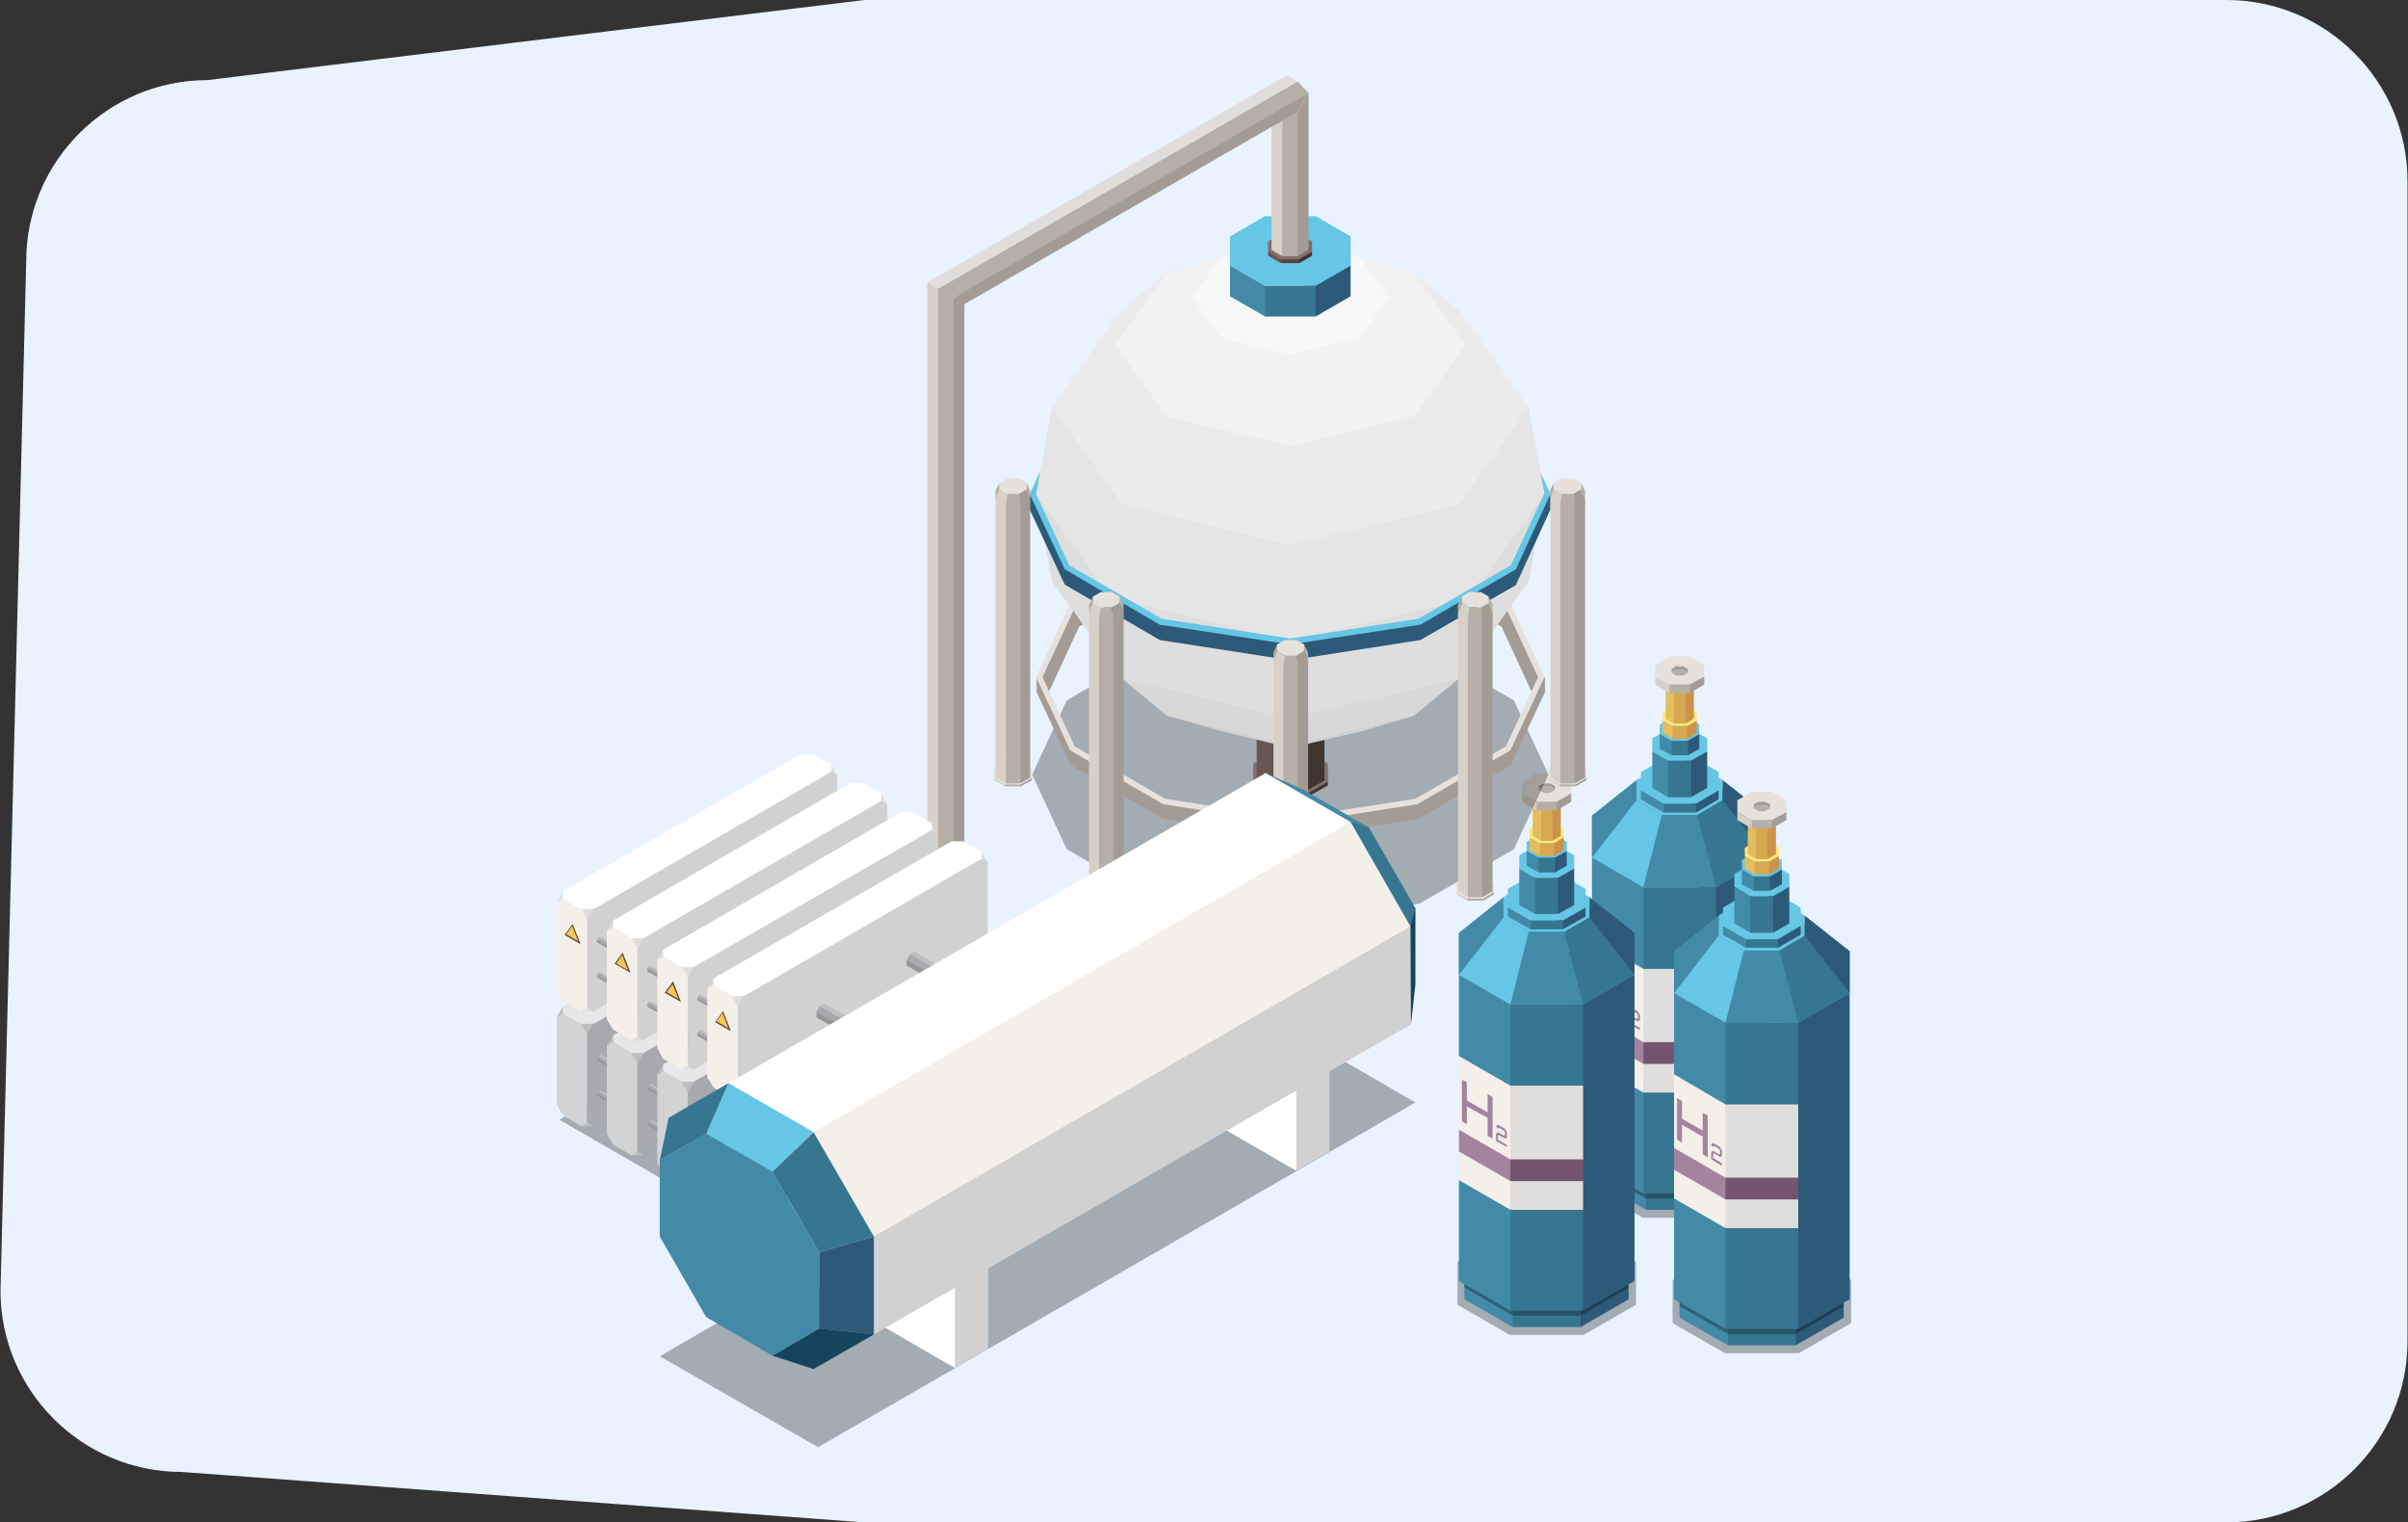 <?xml version="1.0" encoding="UTF-8"?>
<svg id="_Слой_2" data-name="Слой 2" xmlns="http://www.w3.org/2000/svg" viewBox="0 0 48.69 30.78">
  <rect x="0" y="0" width="48.69" height="30.78" fill="#333333" stroke="none"/>
  <defs>
    <style>
      .cls-1 {
        fill: #73556f;
      }

      .cls-2 {
        fill: #17435c;
      }

      .cls-3 {
        fill: #fff;
      }

      .cls-4 {
        fill: #e6e1dd;
      }

      .cls-5 {
        fill: #d1d1d1;
      }

      .cls-6 {
        fill: #a7a9ac;
      }

      .cls-7 {
        fill: #a483a0;
      }

      .cls-8 {
        fill: #d8d8d8;
      }

      .cls-9 {
        fill: #939598;
      }

      .cls-10 {
        fill: #f4efe9;
      }

      .cls-11 {
        fill: #574943;
      }

      .cls-12 {
        fill: #ffc654;
      }

      .cls-13 {
        fill: #544540;
      }

      .cls-14 {
        fill: #dedede;
      }

      .cls-15 {
        fill: #836e69;
      }

      .cls-16 {
        fill: #e3bd5e;
      }

      .cls-17 {
        fill: #2d5a78;
      }

      .cls-18 {
        fill: #e8f3ff;
      }

      .cls-19 {
        opacity: .3;
      }

      .cls-20 {
        fill: #cc934c;
      }

      .cls-21 {
        fill: #428aa8;
      }

      .cls-22 {
        fill: #d8d1c7;
      }

      .cls-23 {
        fill: #e5e5e5;
      }

      .cls-24 {
        fill: #a39c95;
      }

      .cls-25 {
        fill: #808285;
      }

      .cls-26 {
        fill: #ebebeb;
      }

      .cls-27 {
        fill: #377691;
      }

      .cls-28 {
        fill: #e0dedc;
      }

      .cls-29 {
        fill: #d6a950;
      }

      .cls-30 {
        fill: #fbe979;
      }

      .cls-31 {
        fill: #d1d3d4;
      }

      .cls-32 {
        fill: #e6e7e8;
      }

      .cls-33 {
        fill: #bcbec0;
      }

      .cls-34 {
        fill: #403531;
      }

      .cls-35 {
        fill: #f8f8f8;
      }

      .cls-36 {
        fill: #685750;
      }

      .cls-37 {
        fill: #f2f2f2;
      }

      .cls-38 {
        fill: #b5afa7;
      }

      .cls-39 {
        fill: #65c6e5;
      }
    </style>
  </defs>
  <g id="_Слой_1-2" data-name="Слой 1">
    <path class="cls-18" d="M45.02,0c2.02,0,3.66,1.65,3.66,3.66V27.12c0,2.02-1.65,3.66-3.66,3.66H17.48l-13.81-1.02c-2.02,0-3.66-1.65-3.66-3.66L.53,5.28C.53,3.26,2.18,1.62,4.19,1.62L17.48,0h27.55Z"/>
    <g>
      <g>
        <g>
          <g>
            <polygon class="cls-19" points="35.77 23.15 34.71 22.53 33.22 22.53 32.16 23.15 32.16 24.01 33.22 24.62 34.71 24.62 35.77 24.01 35.77 23.15"/>
            <g>
              <polygon class="cls-27" points="35.62 23.38 32.3 23.38 33.28 24.46 34.65 24.46 35.62 23.38"/>
              <polygon class="cls-17" points="35.62 23.38 34.65 23.94 34.65 24.46 35.62 23.9 35.62 23.38"/>
              <polygon class="cls-21" points="32.3 23.38 33.28 23.94 33.28 24.46 32.3 23.9 32.3 23.38"/>
              <polygon class="cls-19" points="34.65 23.97 33.28 23.97 32.3 23.41 32.3 23.67 33.28 24.23 34.65 24.23 35.62 23.67 35.62 23.41 34.65 23.97"/>
            </g>
            <polygon class="cls-17" points="35.74 17.34 34.36 17.76 34.7 24.13 35.74 23.53 35.74 17.34"/>
            <polygon class="cls-21" points="34.7 15.89 33.23 15.89 32.19 16.49 32.19 17.34 33.23 17.94 34.7 17.94 35.74 17.34 35.74 16.49 34.7 15.89"/>
            <polygon class="cls-39" points="34.83 15.77 34.32 15.48 33.6 15.48 33.09 15.77 33.09 16.18 33.6 16.48 34.32 16.48 34.83 16.18 34.83 15.77"/>
            <polygon class="cls-27" points="33.23 17.94 32.68 22.33 33.23 24.13 34.7 24.13 34.7 17.94 33.23 17.94"/>
            <polygon class="cls-21" points="34.7 17.94 34.32 16.48 33.6 16.48 33.23 17.94 34.7 17.94"/>
            <polygon class="cls-27" points="35.74 17.34 34.83 16.18 34.32 16.48 34.7 17.94 35.74 17.34"/>
            <polygon class="cls-17" points="35.74 16.49 34.83 15.77 34.83 16.18 35.74 17.34 35.74 16.49"/>
            <polygon class="cls-21" points="32.19 16.49 33.09 15.77 33.09 16.18 32.19 17.34 32.19 16.49"/>
            <polygon class="cls-39" points="33.23 17.94 33.6 16.48 33.09 16.18 32.19 17.34 33.23 17.94"/>
            <polygon class="cls-21" points="33.23 17.94 32.19 17.34 32.19 18.99 32.68 20.69 32.19 21.49 32.19 23.53 33.23 24.13 33.23 17.94"/>
            <g>
              <g>
                <polygon class="cls-10" points="32.19 18.99 33.23 19.59 33.37 20.12 33.23 22.09 32.19 21.49 32.19 20.91 32.45 20.86 32.19 20.47 32.19 18.99"/>
                <g>
                  <polygon class="cls-7" points="32.77 20.12 32.35 19.88 32.35 19.52 32.25 19.46 32.25 20.3 32.35 20.36 32.35 20 32.77 20.24 32.77 20.6 32.87 20.66 32.87 19.81 32.77 19.76 32.77 20.12"/>
                  <polygon class="cls-7" points="32.98 20.68 32.98 20.6 33 20.59 33.12 20.65 33.16 20.63 33.16 20.53 33.12 20.45 32.98 20.37 32.94 20.4 32.97 20.45 33 20.43 33.1 20.49 33.12 20.52 33.12 20.59 33.1 20.6 32.98 20.53 32.94 20.55 32.94 20.7 33.16 20.83 33.16 20.78 32.98 20.68"/>
                </g>
                <polygon class="cls-28" points="34.7 19.59 34.7 21.07 34.49 21.34 34.7 21.51 34.7 22.09 33.23 22.09 33.23 19.59 34.7 19.59"/>
              </g>
              <g>
                <polygon class="cls-7" points="32.19 20.47 33.23 21.07 33.43 21.37 33.23 21.51 32.19 20.91 32.19 20.47"/>
                <rect class="cls-1" x="33.23" y="21.07" width="1.47" height=".44"/>
              </g>
            </g>
          </g>
          <g>
            <polygon class="cls-17" points="34.75 15.98 34.14 16.17 34.29 16.43 34.75 16.16 34.75 15.98"/>
            <polygon class="cls-39" points="34.29 15.34 33.64 15.34 33.18 15.61 33.18 15.98 33.64 16.25 34.29 16.25 34.75 15.98 34.75 15.61 34.29 15.34"/>
            <polygon class="cls-27" points="33.64 16.25 33.41 16.19 33.64 16.43 34.29 16.43 34.29 16.25 33.64 16.25"/>
            <polygon class="cls-21" points="33.64 16.25 33.18 15.98 33.18 16.16 33.64 16.43 33.64 16.25"/>
          </g>
          <g>
            <polygon class="cls-17" points="34.52 15.19 34.09 15.33 34.19 16.12 34.52 15.93 34.52 15.19"/>
            <polygon class="cls-39" points="34.19 14.74 33.73 14.74 33.41 14.93 33.41 15.19 33.73 15.38 34.19 15.38 34.52 15.19 34.52 14.93 34.19 14.74"/>
            <polygon class="cls-27" points="33.73 15.38 33.57 15.34 33.73 16.12 34.19 16.12 34.19 15.38 33.73 15.38"/>
            <polygon class="cls-21" points="33.73 15.38 33.41 15.19 33.41 15.93 33.73 16.12 33.73 15.38"/>
          </g>
          <g>
            <g>
              <polygon class="cls-17" points="34.36 14.84 34.05 14.94 34.13 15.27 34.36 15.14 34.36 14.84"/>
              <polygon class="cls-39" points="34.13 14.51 33.8 14.51 33.56 14.65 33.56 14.84 33.8 14.98 34.13 14.98 34.36 14.84 34.36 14.65 34.13 14.51"/>
              <polygon class="cls-27" points="33.8 14.98 33.68 15.06 33.8 15.27 34.13 15.27 34.13 14.98 33.8 14.98"/>
              <polygon class="cls-21" points="33.8 14.98 33.56 14.84 33.56 15.14 33.8 15.27 33.8 14.98"/>
            </g>
            <g>
              <polygon class="cls-20" points="34.31 14.57 34.04 14.65 34.11 14.94 34.31 14.82 34.31 14.57"/>
              <polygon class="cls-30" points="34.11 14.28 33.82 14.28 33.62 14.4 33.62 14.57 33.82 14.68 34.11 14.68 34.31 14.57 34.31 14.4 34.11 14.28"/>
              <polygon class="cls-29" points="33.82 14.68 33.72 14.75 33.82 14.94 34.11 14.94 34.11 14.68 33.82 14.68"/>
              <polygon class="cls-16" points="33.82 14.68 33.62 14.57 33.62 14.82 33.82 14.94 33.82 14.68"/>
            </g>
            <g>
              <polygon class="cls-20" points="34.25 13.8 34.03 13.86 34.08 14.63 34.25 14.53 34.25 13.8"/>
              <polygon class="cls-30" points="34.08 13.56 33.85 13.56 33.68 13.66 33.68 13.8 33.85 13.89 34.08 13.89 34.25 13.8 34.25 13.66 34.08 13.56"/>
              <polygon class="cls-29" points="33.85 13.89 33.76 13.95 33.85 14.63 34.08 14.63 34.08 13.89 33.85 13.89"/>
              <polygon class="cls-16" points="33.85 13.89 33.68 13.8 33.68 14.53 33.85 14.63 33.85 13.89"/>
            </g>
            <g>
              <polygon class="cls-24" points="34.46 13.68 34.07 13.79 34.17 14.01 34.46 13.84 34.46 13.68"/>
              <polygon class="cls-4" points="34.17 13.27 33.76 13.27 33.47 13.44 33.47 13.68 33.76 13.84 34.17 13.84 34.46 13.68 34.46 13.44 34.17 13.27"/>
              <polygon class="cls-24" points="34.13 13.53 34.13 13.59 34.03 13.54 33.89 13.54 33.8 13.59 33.8 13.53 33.89 13.47 34.03 13.47 34.13 13.53"/>
              <polygon class="cls-38" points="34.13 13.59 34.13 13.6 34.03 13.66 33.89 13.66 33.8 13.6 33.8 13.59 33.89 13.54 34.03 13.54 34.13 13.59"/>
              <polygon class="cls-38" points="33.76 13.84 33.61 13.84 33.76 14.01 34.17 14.01 34.17 13.84 33.76 13.84"/>
              <polygon class="cls-22" points="33.76 13.84 33.47 13.68 33.47 13.84 33.76 14.01 33.76 13.84"/>
            </g>
          </g>
        </g>
        <g>
          <g>
            <polygon class="cls-19" points="37.43 25.88 36.37 25.27 34.88 25.27 33.82 25.88 33.82 26.75 34.88 27.36 36.37 27.36 37.43 26.75 37.43 25.88"/>
            <g>
              <polygon class="cls-27" points="37.28 26.11 33.96 26.11 34.94 27.2 36.31 27.2 37.28 26.11"/>
              <polygon class="cls-17" points="37.28 26.11 36.31 26.68 36.31 27.2 37.28 26.64 37.28 26.11"/>
              <polygon class="cls-21" points="33.96 26.11 34.94 26.68 34.94 27.2 33.96 26.64 33.96 26.11"/>
              <polygon class="cls-19" points="36.31 26.71 34.94 26.71 33.96 26.14 33.96 26.41 34.94 26.97 36.31 26.97 37.28 26.41 37.28 26.14 36.31 26.71"/>
            </g>
            <polygon class="cls-17" points="37.4 20.08 36.02 20.5 36.36 26.87 37.4 26.27 37.4 20.08"/>
            <polygon class="cls-21" points="36.36 18.63 34.89 18.63 33.85 19.23 33.85 20.08 34.89 20.68 36.36 20.68 37.4 20.08 37.4 19.23 36.36 18.63"/>
            <polygon class="cls-39" points="36.49 18.51 35.98 18.21 35.26 18.21 34.75 18.51 34.75 18.92 35.26 19.22 35.98 19.22 36.49 18.92 36.49 18.51"/>
            <polygon class="cls-27" points="34.89 20.68 34.34 25.07 34.89 26.87 36.36 26.87 36.36 20.68 34.89 20.68"/>
            <polygon class="cls-21" points="36.36 20.68 35.98 19.22 35.26 19.22 34.89 20.68 36.36 20.68"/>
            <polygon class="cls-27" points="37.4 20.08 36.49 18.92 35.98 19.22 36.36 20.68 37.4 20.08"/>
            <polygon class="cls-17" points="37.4 19.23 36.49 18.51 36.49 18.92 37.4 20.08 37.4 19.23"/>
            <polygon class="cls-21" points="33.85 19.23 34.75 18.51 34.75 18.92 33.85 20.08 33.85 19.23"/>
            <polygon class="cls-39" points="34.89 20.68 35.26 19.22 34.75 18.92 33.85 20.08 34.89 20.68"/>
            <polygon class="cls-21" points="34.89 20.68 33.85 20.08 33.85 21.72 34.34 23.43 33.85 24.23 33.85 26.27 34.89 26.87 34.89 20.68"/>
            <g>
              <g>
                <polygon class="cls-10" points="33.85 21.72 34.89 22.33 35.03 22.85 34.89 24.83 33.85 24.23 33.85 23.65 34.11 23.6 33.85 23.21 33.85 21.72"/>
                <g>
                  <polygon class="cls-7" points="34.43 22.86 34.01 22.62 34.01 22.26 33.91 22.2 33.91 23.04 34.01 23.1 34.01 22.74 34.43 22.98 34.43 23.34 34.53 23.4 34.53 22.55 34.43 22.5 34.43 22.86"/>
                  <polygon class="cls-7" points="34.64 23.41 34.64 23.33 34.66 23.32 34.78 23.39 34.82 23.37 34.82 23.27 34.78 23.19 34.64 23.11 34.6 23.14 34.63 23.19 34.66 23.17 34.76 23.23 34.78 23.26 34.78 23.33 34.76 23.34 34.64 23.27 34.6 23.29 34.6 23.44 34.82 23.57 34.82 23.52 34.64 23.41"/>
                </g>
                <polygon class="cls-28" points="36.36 22.33 36.36 23.81 36.15 24.08 36.36 24.25 36.36 24.83 34.89 24.83 34.89 22.33 36.36 22.33"/>
              </g>
              <g>
                <polygon class="cls-7" points="33.85 23.21 34.89 23.81 35.09 24.1 34.89 24.25 33.85 23.65 33.85 23.21"/>
                <rect class="cls-1" x="34.89" y="23.81" width="1.47" height=".44"/>
              </g>
            </g>
          </g>
          <g>
            <polygon class="cls-17" points="36.41 18.72 35.8 18.91 35.95 19.16 36.41 18.9 36.41 18.72"/>
            <polygon class="cls-39" points="35.95 18.08 35.3 18.08 34.84 18.35 34.84 18.72 35.3 18.99 35.95 18.99 36.41 18.72 36.41 18.35 35.95 18.08"/>
            <polygon class="cls-27" points="35.3 18.99 35.07 18.93 35.3 19.16 35.95 19.16 35.95 18.99 35.3 18.99"/>
            <polygon class="cls-21" points="35.3 18.99 34.84 18.72 34.84 18.9 35.3 19.16 35.3 18.99"/>
          </g>
          <g>
            <polygon class="cls-17" points="36.18 17.93 35.75 18.06 35.85 18.86 36.18 18.67 36.18 17.93"/>
            <polygon class="cls-39" points="35.85 17.48 35.39 17.48 35.07 17.67 35.07 17.93 35.39 18.12 35.85 18.12 36.18 17.93 36.18 17.67 35.85 17.48"/>
            <polygon class="cls-27" points="35.39 18.12 35.23 18.08 35.39 18.86 35.85 18.86 35.85 18.12 35.39 18.12"/>
            <polygon class="cls-21" points="35.39 18.12 35.07 17.93 35.07 18.67 35.39 18.86 35.39 18.12"/>
          </g>
          <g>
            <g>
              <polygon class="cls-17" points="36.03 17.58 35.71 17.67 35.79 18.01 36.03 17.88 36.03 17.58"/>
              <polygon class="cls-39" points="35.79 17.25 35.46 17.25 35.22 17.39 35.22 17.58 35.46 17.72 35.79 17.72 36.03 17.58 36.03 17.39 35.79 17.25"/>
              <polygon class="cls-27" points="35.46 17.72 35.34 17.8 35.46 18.01 35.79 18.01 35.79 17.72 35.46 17.72"/>
              <polygon class="cls-21" points="35.46 17.72 35.22 17.58 35.22 17.88 35.46 18.01 35.46 17.72"/>
            </g>
            <g>
              <polygon class="cls-20" points="35.97 17.31 35.7 17.39 35.77 17.68 35.97 17.56 35.97 17.31"/>
              <polygon class="cls-30" points="35.77 17.02 35.48 17.02 35.28 17.14 35.28 17.31 35.48 17.42 35.77 17.42 35.97 17.31 35.97 17.14 35.77 17.02"/>
              <polygon class="cls-29" points="35.48 17.42 35.38 17.49 35.48 17.68 35.77 17.68 35.77 17.42 35.48 17.42"/>
              <polygon class="cls-16" points="35.48 17.42 35.28 17.31 35.28 17.56 35.48 17.68 35.48 17.42"/>
            </g>
            <g>
              <polygon class="cls-20" points="35.91 16.53 35.69 16.6 35.74 17.37 35.91 17.27 35.91 16.53"/>
              <polygon class="cls-30" points="35.74 16.3 35.51 16.3 35.34 16.4 35.34 16.53 35.51 16.63 35.74 16.63 35.91 16.53 35.91 16.4 35.74 16.3"/>
              <polygon class="cls-29" points="35.51 16.63 35.42 16.69 35.51 17.37 35.74 17.37 35.74 16.63 35.51 16.63"/>
              <polygon class="cls-16" points="35.51 16.63 35.34 16.53 35.34 17.27 35.51 17.37 35.51 16.63"/>
            </g>
            <g>
              <polygon class="cls-24" points="36.12 16.42 35.74 16.53 35.83 16.75 36.12 16.58 36.12 16.42"/>
              <polygon class="cls-4" points="35.83 16.01 35.42 16.01 35.13 16.18 35.13 16.42 35.42 16.58 35.83 16.58 36.12 16.42 36.12 16.18 35.83 16.01"/>
              <polygon class="cls-24" points="35.79 16.26 35.79 16.33 35.69 16.28 35.56 16.28 35.46 16.33 35.46 16.26 35.56 16.21 35.69 16.21 35.79 16.26"/>
              <polygon class="cls-38" points="35.79 16.33 35.79 16.34 35.69 16.4 35.56 16.4 35.46 16.34 35.46 16.33 35.56 16.28 35.69 16.28 35.79 16.33"/>
              <polygon class="cls-38" points="35.42 16.58 35.27 16.58 35.42 16.75 35.83 16.75 35.83 16.58 35.42 16.58"/>
              <polygon class="cls-22" points="35.42 16.58 35.13 16.42 35.13 16.58 35.42 16.75 35.42 16.58"/>
            </g>
          </g>
        </g>
        <g>
          <g>
            <polygon class="cls-19" points="33.08 25.51 32.02 24.9 30.53 24.9 29.47 25.51 29.47 26.38 30.53 26.99 32.02 26.99 33.08 26.38 33.08 25.51"/>
            <g>
              <polygon class="cls-27" points="32.93 25.74 29.61 25.74 30.59 26.83 31.96 26.83 32.93 25.74"/>
              <polygon class="cls-17" points="32.93 25.74 31.96 26.3 31.96 26.83 32.93 26.27 32.93 25.74"/>
              <polygon class="cls-21" points="29.61 25.74 30.59 26.3 30.59 26.83 29.61 26.27 29.61 25.74"/>
              <polygon class="cls-19" points="31.96 26.33 30.59 26.33 29.61 25.77 29.61 26.03 30.59 26.6 31.96 26.6 32.93 26.03 32.93 25.77 31.96 26.33"/>
            </g>
            <polygon class="cls-17" points="33.05 19.71 31.67 20.12 32.01 26.5 33.05 25.9 33.05 19.71"/>
            <polygon class="cls-21" points="32.01 18.26 30.54 18.26 29.5 18.86 29.5 19.71 30.54 20.31 32.01 20.31 33.05 19.71 33.05 18.86 32.01 18.26"/>
            <polygon class="cls-39" points="32.14 18.14 31.63 17.84 30.91 17.84 30.4 18.14 30.4 18.55 30.91 18.84 31.63 18.84 32.14 18.55 32.14 18.14"/>
            <polygon class="cls-27" points="30.54 20.31 29.99 24.7 30.54 26.5 32.01 26.5 32.01 20.31 30.54 20.31"/>
            <polygon class="cls-21" points="32.01 20.31 31.63 18.84 30.91 18.84 30.54 20.31 32.01 20.31"/>
            <polygon class="cls-27" points="33.05 19.71 32.14 18.55 31.63 18.84 32.01 20.31 33.05 19.71"/>
            <polygon class="cls-17" points="33.05 18.86 32.14 18.14 32.14 18.55 33.05 19.71 33.05 18.86"/>
            <polygon class="cls-21" points="29.5 18.86 30.4 18.14 30.4 18.55 29.5 19.71 29.5 18.86"/>
            <polygon class="cls-39" points="30.54 20.31 30.91 18.84 30.4 18.55 29.5 19.71 30.54 20.31"/>
            <polygon class="cls-21" points="30.54 20.31 29.5 19.71 29.5 21.35 29.99 23.06 29.5 23.86 29.5 25.9 30.54 26.5 30.54 20.31"/>
            <g>
              <g>
                <polygon class="cls-10" points="29.5 21.35 30.54 21.95 30.68 22.48 30.54 24.46 29.5 23.86 29.5 23.28 29.76 23.23 29.5 22.84 29.5 21.35"/>
                <g>
                  <polygon class="cls-7" points="30.08 22.49 29.66 22.25 29.66 21.88 29.56 21.83 29.56 22.67 29.66 22.73 29.66 22.37 30.08 22.6 30.08 22.97 30.18 23.02 30.18 22.18 30.08 22.12 30.08 22.49"/>
                  <polygon class="cls-7" points="30.29 23.04 30.29 22.96 30.31 22.95 30.43 23.02 30.47 23 30.47 22.89 30.43 22.82 30.29 22.74 30.25 22.77 30.28 22.82 30.31 22.8 30.41 22.86 30.43 22.89 30.43 22.95 30.41 22.96 30.29 22.89 30.25 22.92 30.25 23.07 30.47 23.19 30.47 23.15 30.29 23.04"/>
                </g>
                <polygon class="cls-28" points="32.01 21.95 32.01 23.44 31.8 23.71 32.01 23.88 32.01 24.46 30.54 24.46 30.54 21.95 32.01 21.95"/>
              </g>
              <g>
                <polygon class="cls-7" points="29.5 22.84 30.54 23.44 30.74 23.73 30.54 23.88 29.5 23.28 29.5 22.84"/>
                <rect class="cls-1" x="30.54" y="23.44" width="1.47" height=".44"/>
              </g>
            </g>
          </g>
          <g>
            <polygon class="cls-17" points="32.06 18.35 31.45 18.53 31.6 18.79 32.06 18.53 32.06 18.35"/>
            <polygon class="cls-39" points="31.6 17.71 30.95 17.71 30.49 17.97 30.49 18.35 30.95 18.61 31.6 18.61 32.06 18.35 32.06 17.97 31.6 17.71"/>
            <polygon class="cls-27" points="30.95 18.61 30.72 18.56 30.95 18.79 31.6 18.79 31.6 18.61 30.95 18.61"/>
            <polygon class="cls-21" points="30.95 18.61 30.49 18.35 30.49 18.53 30.95 18.79 30.95 18.61"/>
          </g>
          <g>
            <polygon class="cls-17" points="31.83 17.56 31.4 17.69 31.5 18.48 31.83 18.3 31.83 17.56"/>
            <polygon class="cls-39" points="31.5 17.11 31.04 17.11 30.72 17.29 30.72 17.56 31.04 17.75 31.5 17.75 31.83 17.56 31.83 17.29 31.5 17.11"/>
            <polygon class="cls-27" points="31.04 17.75 30.88 17.71 31.04 18.48 31.5 18.48 31.5 17.75 31.04 17.75"/>
            <polygon class="cls-21" points="31.04 17.75 30.72 17.56 30.72 18.3 31.04 18.48 31.04 17.75"/>
          </g>
          <g>
            <g>
              <polygon class="cls-17" points="31.68 17.21 31.36 17.3 31.44 17.64 31.68 17.5 31.68 17.21"/>
              <polygon class="cls-39" points="31.44 16.88 31.11 16.88 30.87 17.02 30.87 17.21 31.11 17.34 31.44 17.34 31.68 17.21 31.68 17.02 31.44 16.88"/>
              <polygon class="cls-27" points="31.11 17.34 30.99 17.42 31.11 17.64 31.44 17.64 31.44 17.34 31.11 17.34"/>
              <polygon class="cls-21" points="31.11 17.34 30.87 17.21 30.87 17.5 31.11 17.64 31.11 17.34"/>
            </g>
            <g>
              <polygon class="cls-20" points="31.62 16.93 31.35 17.01 31.42 17.31 31.62 17.19 31.62 16.93"/>
              <polygon class="cls-30" points="31.42 16.65 31.13 16.65 30.93 16.77 30.93 16.93 31.13 17.05 31.42 17.05 31.62 16.93 31.62 16.77 31.42 16.65"/>
              <polygon class="cls-29" points="31.13 17.05 31.03 17.12 31.13 17.31 31.42 17.31 31.42 17.05 31.13 17.05"/>
              <polygon class="cls-16" points="31.13 17.05 30.93 16.93 30.93 17.19 31.13 17.31 31.13 17.05"/>
            </g>
            <g>
              <polygon class="cls-20" points="31.56 16.16 31.34 16.23 31.39 17 31.56 16.9 31.56 16.16"/>
              <polygon class="cls-30" points="31.39 15.93 31.16 15.93 30.99 16.03 30.99 16.16 31.16 16.26 31.39 16.26 31.56 16.16 31.56 16.03 31.39 15.93"/>
              <polygon class="cls-29" points="31.16 16.26 31.07 16.31 31.16 17 31.39 17 31.39 16.26 31.16 16.26"/>
              <polygon class="cls-16" points="31.16 16.26 30.99 16.16 30.99 16.9 31.16 17 31.16 16.26"/>
            </g>
            <g>
              <polygon class="cls-24" points="31.77 16.04 31.38 16.16 31.48 16.38 31.77 16.21 31.77 16.04"/>
              <polygon class="cls-4" points="31.48 15.64 31.07 15.64 30.78 15.81 30.78 16.04 31.07 16.21 31.48 16.21 31.77 16.04 31.77 15.81 31.48 15.64"/>
              <polygon class="cls-24" points="31.44 15.89 31.44 15.96 31.34 15.9 31.21 15.9 31.11 15.96 31.11 15.89 31.21 15.84 31.34 15.84 31.44 15.89"/>
              <polygon class="cls-38" points="31.44 15.96 31.44 15.97 31.34 16.03 31.21 16.03 31.11 15.97 31.11 15.96 31.21 15.9 31.34 15.9 31.44 15.96"/>
              <polygon class="cls-38" points="31.07 16.21 30.92 16.21 31.07 16.38 31.48 16.38 31.48 16.21 31.07 16.21"/>
              <polygon class="cls-22" points="31.07 16.21 30.78 16.04 30.78 16.21 31.07 16.38 31.07 16.21"/>
            </g>
          </g>
        </g>
      </g>
      <g>
        <polygon class="cls-19" points="30.61 14.16 28.7 13.05 26.09 12.65 23.48 13.05 21.57 14.16 20.87 15.66 21.57 17.17 23.48 18.27 26.09 18.68 28.7 18.27 30.61 17.17 31.31 15.66 30.61 14.16"/>
        <g>
          <path class="cls-24" d="M30.47,12.24l-1.83-1.06-2.55-.39-2.57,.4-1.83,1.07-.66,1.44h-.07s0,.29,0,.29l.69,1.48,1.88,1.09,2.57,.4,2.57-.4,1.88-1.09,.69-1.48v-.3l-.06-.02-.7-1.43Zm.03,2.89l-1.84,1.05-2.57,.42-2.53-.39-1.85-1.08-.52-1.1,.63-1.36,1.78-1.03,2.49-.39,2.49,.39,1.78,1.03,.63,1.36-.49,1.1Z"/>
          <path class="cls-4" d="M30.54,12.21l-1.88-1.09-2.57-.4-2.57,.4-1.88,1.09-.69,1.48,.69,1.48,1.88,1.09,2.57,.4,2.57-.4,1.88-1.09,.69-1.48-.69-1.48Zm-.09,2.88l-1.83,1.06-2.53,.39-2.53-.39-1.83-1.06-.65-1.4,.65-1.4,1.83-1.06,2.53-.39,2.53,.39,1.83,1.06,.65,1.4-.65,1.4Z"/>
        </g>
        <g>
          <g>
            <polygon class="cls-15" points="26.85 15.44 26.41 15.18 25.78 15.18 25.34 15.44 25.34 15.8 25.78 16.06 26.41 16.06 26.85 15.8 26.85 15.44"/>
            <rect class="cls-13" x="25.78" y="16.06" width=".62" height=".07"/>
            <polygon class="cls-34" points="26.85 15.88 26.41 16.13 26.41 16.06 26.85 15.8 26.85 15.88"/>
            <polygon class="cls-36" points="25.34 15.88 25.78 16.13 25.78 16.06 25.34 15.8 25.34 15.88"/>
          </g>
          <polygon class="cls-36" points="25.41 13.74 25.41 15.78 25.81 16.01 25.96 13.89 25.41 13.74"/>
          <polygon class="cls-13" points="25.81 13.97 25.81 16.01 26.38 16.01 26.78 13.74 25.81 13.97"/>
          <polygon class="cls-34" points="26.38 13.97 26.38 16.01 26.78 15.78 26.78 13.74 26.38 13.97"/>
          <polygon class="cls-38" points="25.88 13.53 26.32 13.53 26.38 13.97 25.81 13.97 25.77 13.7 25.88 13.53"/>
          <polygon class="cls-22" points="25.57 13.35 25.88 13.53 25.81 13.97 25.41 13.74 25.57 13.35"/>
          <polygon class="cls-38" points="25.57 13.1 25.57 13.35 25.41 13.74 25.41 13.41 25.57 13.1"/>
          <polygon class="cls-24" points="26.32 13.53 26.63 13.35 26.78 13.74 26.38 13.97 26.32 13.53"/>
          <polygon class="cls-38" points="26.63 13.35 26.63 13.1 26.78 13.41 26.78 13.74 26.63 13.35"/>
          <polygon class="cls-4" points="25.88 12.92 26.32 12.92 26.63 13.1 26.63 13.35 26.32 13.53 25.88 13.53 25.57 13.35 25.57 13.1 25.88 12.92"/>
        </g>
        <polygon class="cls-39" points="21.62 8.56 23.49 7.48 26.09 7.07 28.68 7.48 30.55 8.56 31.22 9.99 31.35 9.99 30.65 8.47 28.72 7.36 26.09 6.95 23.45 7.36 21.52 8.47 20.82 9.99 20.95 9.99 21.62 8.56"/>
        <g>
          <polygon class="cls-5" points="27.56 14.53 26.09 14.75 24.62 14.53 23.59 14.47 24.69 14.78 26.09 15.12 27.55 14.78 28.59 14.47 27.56 14.53"/>
          <polygon class="cls-8" points="28.13 13.63 24.05 13.63 22.69 13.72 23.59 14.47 26.09 15.07 28.59 14.47 29.5 13.72 28.13 13.63"/>
          <polygon class="cls-14" points="29.95 10.34 28.18 12.22 24 12.22 22.23 10.34 20.95 9.99 21.27 11.75 22.69 13.72 26.09 14.53 29.5 13.72 30.91 11.75 31.23 9.99 29.95 10.34"/>
          <polygon class="cls-23" points="30.91 8.23 29.87 8.56 27.68 10.08 24.5 10.08 22.31 8.56 21.27 8.23 20.95 9.99 22.47 12.09 26.09 12.96 29.73 12.09 31.23 9.99 30.91 8.23"/>
          <polygon class="cls-26" points="29.5 6.27 28.59 5.53 28.7 6.08 28.65 7.22 27.34 8.5 24.84 8.5 23.53 7.22 23.48 6.08 23.59 5.53 22.68 6.27 21.27 8.23 22.69 10.2 26.09 11.02 29.5 10.2 30.91 8.23 29.5 6.27"/>
          <polygon class="cls-37" points="28.59 5.53 27.5 5.21 27.63 5.6 27.54 6.18 26.58 6.66 25.6 6.66 24.64 6.18 24.55 5.6 24.68 5.21 23.59 5.53 22.55 6.97 23.59 8.42 26.09 9.02 28.6 8.42 29.63 6.97 28.59 5.53"/>
          <polygon class="cls-35" points="27.5 5.21 26.9 5.06 27.01 5.4 26.84 5.7 26.48 5.84 25.7 5.84 25.34 5.7 25.17 5.4 25.28 5.06 24.68 5.21 24.11 6.02 24.69 6.83 26.09 7.17 27.5 6.83 28.08 6.02 27.5 5.21"/>
          <polygon class="cls-3" points="26.9 6 27.24 5.53 26.9 5.06 26.09 4.87 25.28 5.07 24.94 5.53 25.28 6 26.09 6.2 26.9 6"/>
        </g>
        <g>
          <polygon class="cls-17" points="31.11 10.35 30.6 11.47 28.72 12.55 26.09 12.98 23.49 12.59 21.59 11.48 21.06 10.35 20.9 9.99 20.82 9.99 20.82 10.3 21.53 11.82 23.45 12.94 26.09 13.35 28.72 12.94 30.65 11.83 31.35 10.3 31.35 9.99 31.11 10.35"/>
          <polygon class="cls-39" points="30.55 11.43 28.68 12.51 26.09 12.91 23.49 12.51 21.62 11.43 20.95 9.99 20.92 9.92 20.82 9.99 21.53 11.51 23.45 12.63 26.09 13.03 28.72 12.63 30.65 11.51 31.35 9.99 31.27 9.96 31.22 9.99 30.55 11.43"/>
        </g>
        <g>
          <polygon class="cls-17" points="27.31 5.37 26.36 5.66 26.6 6.4 27.31 5.99 27.31 5.37"/>
          <polygon class="cls-39" points="26.6 4.37 25.58 4.37 24.87 4.78 24.87 5.37 25.58 5.78 26.6 5.78 27.31 5.37 27.31 4.78 26.6 4.37"/>
          <polygon class="cls-27" points="25.58 5.78 25.32 5.88 25.58 6.4 26.6 6.4 26.6 5.78 25.58 5.78"/>
          <polygon class="cls-21" points="25.58 5.78 24.87 5.37 24.87 5.99 25.58 6.4 25.58 5.78"/>
        </g>
        <g>
          <g>
            <polygon class="cls-4" points="26.48 18.83 26.26 18.69 25.94 18.69 25.71 18.83 25.71 19.01 25.94 19.14 26.26 19.14 26.48 19.01 26.48 18.83"/>
            <rect class="cls-38" x="25.94" y="19.14" width=".32" height=".04"/>
            <polygon class="cls-24" points="26.48 19.05 26.26 19.18 26.26 19.14 26.48 19.01 26.48 19.05"/>
            <polygon class="cls-22" points="25.71 19.05 25.94 19.18 25.94 19.14 25.71 19.01 25.71 19.05"/>
          </g>
          <polygon class="cls-22" points="25.75 13.36 25.75 19 25.95 19.12 26.02 13.44 25.75 13.36"/>
          <polygon class="cls-38" points="25.95 13.48 25.95 19.12 26.24 19.12 26.45 13.36 25.95 13.48"/>
          <polygon class="cls-24" points="26.24 13.48 26.24 19.12 26.45 19 26.45 13.36 26.24 13.48"/>
          <polygon class="cls-38" points="25.98 13.26 26.21 13.26 26.24 13.48 25.95 13.48 25.93 13.34 25.98 13.26"/>
          <polygon class="cls-22" points="25.82 13.16 25.98 13.26 25.95 13.48 25.75 13.36 25.82 13.16"/>
          <polygon class="cls-38" points="25.82 13.03 25.82 13.16 25.75 13.36 25.75 13.2 25.82 13.03"/>
          <polygon class="cls-24" points="26.21 13.26 26.37 13.16 26.45 13.36 26.24 13.48 26.21 13.26"/>
          <polygon class="cls-38" points="26.37 13.16 26.37 13.03 26.45 13.2 26.45 13.36 26.37 13.16"/>
          <polygon class="cls-4" points="25.98 12.94 26.21 12.94 26.37 13.03 26.37 13.16 26.21 13.26 25.98 13.26 25.82 13.16 25.82 13.03 25.98 12.94"/>
        </g>
        <g>
          <g>
            <polygon class="cls-4" points="32.08 15.55 31.86 15.42 31.54 15.42 31.31 15.55 31.31 15.73 31.54 15.86 31.86 15.86 32.08 15.73 32.08 15.55"/>
            <rect class="cls-38" x="31.54" y="15.86" width=".32" height=".04"/>
            <polygon class="cls-24" points="32.08 15.77 31.86 15.9 31.86 15.86 32.08 15.73 32.08 15.77"/>
            <polygon class="cls-22" points="31.31 15.77 31.54 15.9 31.54 15.86 31.31 15.73 31.31 15.77"/>
          </g>
          <polygon class="cls-22" points="31.35 10.09 31.35 15.72 31.55 15.84 31.62 10.16 31.35 10.09"/>
          <polygon class="cls-38" points="31.55 10.21 31.55 15.84 31.84 15.84 32.05 10.09 31.55 10.21"/>
          <polygon class="cls-24" points="31.84 10.21 31.84 15.84 32.05 15.72 32.05 10.09 31.84 10.21"/>
          <polygon class="cls-38" points="31.58 9.98 31.81 9.98 31.84 10.21 31.55 10.21 31.53 10.07 31.58 9.98"/>
          <polygon class="cls-22" points="31.42 9.89 31.58 9.98 31.55 10.21 31.35 10.09 31.42 9.89"/>
          <polygon class="cls-38" points="31.42 9.76 31.42 9.89 31.35 10.09 31.34 9.92 31.42 9.76"/>
          <polygon class="cls-24" points="31.81 9.98 31.97 9.89 32.05 10.09 31.84 10.21 31.81 9.98"/>
          <polygon class="cls-38" points="31.97 9.89 31.97 9.76 32.05 9.92 32.05 10.09 31.97 9.89"/>
          <polygon class="cls-4" points="31.58 9.67 31.81 9.67 31.97 9.76 31.97 9.89 31.81 9.98 31.58 9.98 31.42 9.89 31.42 9.76 31.58 9.67"/>
        </g>
        <g>
          <g>
            <polygon class="cls-4" points="30.21 17.85 29.99 17.72 29.67 17.72 29.44 17.85 29.44 18.04 29.67 18.17 29.99 18.17 30.21 18.04 30.21 17.85"/>
            <rect class="cls-38" x="29.67" y="18.17" width=".32" height=".04"/>
            <polygon class="cls-24" points="30.21 18.08 29.99 18.21 29.99 18.17 30.21 18.04 30.21 18.08"/>
            <polygon class="cls-22" points="29.44 18.08 29.67 18.21 29.67 18.17 29.44 18.04 29.44 18.08"/>
          </g>
          <polygon class="cls-22" points="29.48 12.39 29.48 18.02 29.68 18.14 29.75 12.47 29.48 12.39"/>
          <polygon class="cls-38" points="29.68 12.51 29.68 18.14 29.97 18.14 30.18 12.39 29.68 12.51"/>
          <polygon class="cls-24" points="29.97 12.51 29.97 18.14 30.18 18.02 30.18 12.39 29.97 12.51"/>
          <polygon class="cls-38" points="29.71 12.28 29.94 12.28 29.97 12.51 29.68 12.51 29.66 12.37 29.71 12.28"/>
          <polygon class="cls-22" points="29.56 12.19 29.71 12.28 29.68 12.51 29.48 12.39 29.56 12.19"/>
          <polygon class="cls-38" points="29.56 12.06 29.56 12.19 29.48 12.39 29.48 12.22 29.56 12.06"/>
          <polygon class="cls-24" points="29.94 12.28 30.1 12.19 30.18 12.39 29.97 12.51 29.94 12.28"/>
          <polygon class="cls-38" points="30.1 12.19 30.1 12.06 30.18 12.22 30.18 12.39 30.1 12.19"/>
          <polygon class="cls-4" points="29.71 11.97 29.94 11.97 30.1 12.06 30.1 12.19 29.94 12.28 29.71 12.28 29.56 12.19 29.56 12.06 29.71 11.97"/>
        </g>
        <g>
          <g>
            <polygon class="cls-4" points="22.76 17.85 22.53 17.72 22.21 17.72 21.98 17.85 21.98 18.04 22.21 18.17 22.53 18.17 22.76 18.04 22.76 17.85"/>
            <rect class="cls-38" x="22.21" y="18.17" width=".32" height=".04"/>
            <polygon class="cls-24" points="22.76 18.08 22.53 18.21 22.53 18.17 22.76 18.04 22.76 18.08"/>
            <polygon class="cls-22" points="21.98 18.08 22.21 18.21 22.21 18.17 21.98 18.04 21.98 18.08"/>
          </g>
          <polygon class="cls-22" points="22.02 12.39 22.02 18.02 22.22 18.14 22.3 12.47 22.02 12.39"/>
          <polygon class="cls-38" points="22.22 12.51 22.22 18.14 22.51 18.14 22.72 12.39 22.22 12.51"/>
          <polygon class="cls-24" points="22.51 12.51 22.51 18.14 22.72 18.02 22.72 12.39 22.51 12.51"/>
          <polygon class="cls-38" points="22.26 12.28 22.48 12.28 22.51 12.51 22.22 12.51 22.2 12.37 22.26 12.28"/>
          <polygon class="cls-22" points="22.1 12.19 22.26 12.28 22.22 12.51 22.02 12.39 22.1 12.19"/>
          <polygon class="cls-38" points="22.1 12.06 22.1 12.19 22.02 12.39 22.02 12.22 22.1 12.06"/>
          <polygon class="cls-24" points="22.48 12.28 22.64 12.19 22.72 12.39 22.51 12.51 22.48 12.28"/>
          <polygon class="cls-38" points="22.64 12.19 22.64 12.06 22.72 12.22 22.72 12.39 22.64 12.19"/>
          <polygon class="cls-4" points="22.26 11.97 22.48 11.97 22.64 12.06 22.64 12.19 22.48 12.28 22.26 12.28 22.1 12.19 22.1 12.06 22.26 11.97"/>
        </g>
        <g>
          <g>
            <polygon class="cls-4" points="20.87 15.55 20.64 15.42 20.32 15.42 20.1 15.55 20.1 15.73 20.32 15.86 20.64 15.86 20.87 15.73 20.87 15.55"/>
            <rect class="cls-38" x="20.32" y="15.86" width=".32" height=".04"/>
            <polygon class="cls-24" points="20.87 15.77 20.64 15.9 20.64 15.86 20.87 15.73 20.87 15.77"/>
            <polygon class="cls-22" points="20.1 15.77 20.32 15.9 20.32 15.86 20.1 15.73 20.1 15.77"/>
          </g>
          <polygon class="cls-22" points="20.13 10.09 20.13 15.72 20.34 15.84 20.41 10.16 20.13 10.09"/>
          <polygon class="cls-38" points="20.34 10.21 20.34 15.84 20.63 15.84 20.83 10.09 20.34 10.21"/>
          <polygon class="cls-24" points="20.63 10.21 20.63 15.84 20.83 15.72 20.83 10.09 20.63 10.21"/>
          <polygon class="cls-38" points="20.37 9.98 20.6 9.98 20.63 10.21 20.34 10.21 20.31 10.07 20.37 9.98"/>
          <polygon class="cls-22" points="20.21 9.89 20.37 9.98 20.34 10.21 20.13 10.09 20.21 9.89"/>
          <polygon class="cls-38" points="20.21 9.76 20.21 9.89 20.13 10.09 20.13 9.92 20.21 9.76"/>
          <polygon class="cls-24" points="20.6 9.98 20.76 9.89 20.83 10.09 20.63 10.21 20.6 9.98"/>
          <polygon class="cls-38" points="20.76 9.89 20.76 9.76 20.83 9.92 20.83 10.09 20.76 9.89"/>
          <polygon class="cls-4" points="20.37 9.67 20.6 9.67 20.76 9.76 20.76 9.89 20.6 9.98 20.37 9.98 20.21 9.89 20.21 9.76 20.37 9.67"/>
        </g>
        <g>
          <g>
            <g>
              <polygon class="cls-34" points="26.53 5.09 26.53 5.17 26.27 5.32 26.18 5.18 26.53 5.09"/>
              <polygon class="cls-13" points="26.27 5.24 26.27 5.32 25.9 5.32 25.64 5.09 26.27 5.24"/>
              <polygon class="cls-36" points="25.9 5.24 25.9 5.32 25.64 5.17 25.64 5.09 25.9 5.24"/>
              <polygon class="cls-15" points="25.64 4.88 25.64 5.09 25.9 5.24 26.27 5.24 26.53 5.09 26.53 4.88 26.27 4.73 25.9 4.73 25.64 4.88"/>
            </g>
            <g>
              <polygon class="cls-24" points="26.24 2.26 26.2 2.36 26.24 5.18 26.46 5.05 26.46 1.88 26.24 2.26"/>
              <polygon class="cls-38" points="25.93 1.83 25.85 2.33 25.93 5.18 26.24 5.18 26.24 2.01 26.01 2.03 25.93 1.83"/>
              <polygon class="cls-22" points="25.93 1.83 25.93 5.18 25.71 5.05 25.71 1.88 25.9 1.73 25.93 1.83"/>
            </g>
          </g>
          <g>
            <g>
              <polygon class="cls-34" points="19.57 19.68 19.57 19.76 19.31 19.91 19.22 19.77 19.57 19.68"/>
              <polygon class="cls-13" points="19.31 19.83 19.31 19.91 18.94 19.91 18.68 19.68 19.31 19.83"/>
              <polygon class="cls-36" points="18.94 19.83 18.94 19.91 18.68 19.76 18.68 19.68 18.94 19.83"/>
              <polygon class="cls-15" points="18.68 19.47 18.68 19.68 18.94 19.83 19.31 19.83 19.57 19.68 19.57 19.47 19.31 19.32 18.94 19.32 18.68 19.47"/>
            </g>
            <g>
              <polygon class="cls-24" points="19.28 6.02 19.24 6.37 19.28 19.77 19.5 19.64 19.5 6.15 19.28 6.02"/>
              <polygon class="cls-38" points="18.97 5.84 18.89 6.35 18.97 19.77 19.28 19.77 19.28 6.02 19.25 5.84 18.97 5.84"/>
              <polygon class="cls-22" points="18.97 5.84 18.97 19.77 18.75 19.64 18.75 5.71 18.94 5.74 18.97 5.84"/>
            </g>
          </g>
          <g>
            <polygon class="cls-28" points="18.75 5.71 26.02 1.52 26.24 1.65 25.68 2.12 20.16 5.26 18.97 5.84 18.75 5.71"/>
            <polygon class="cls-38" points="18.97 5.84 26.24 1.65 26.46 1.88 24.85 2.97 19.28 6.02 18.97 5.84"/>
            <polygon class="cls-24" points="19.28 6.02 26.46 1.88 26.24 2.26 19.5 6.15 19.4 6.22 19.28 6.02"/>
          </g>
        </g>
      </g>
      <g>
        <polygon class="cls-19" points="20.09 21.74 14.92 24.72 11.31 22.64 16.48 19.65 20.09 21.74"/>
        <g>
          <g>
            <polygon class="cls-33" points="11.26 20.56 11.38 20.35 11.48 20.41 11.39 20.6 11.26 20.56"/>
            <polygon class="cls-33" points="16.81 17.78 16.93 18 16.84 18.04 16.71 17.88 16.81 17.78"/>
            <rect class="cls-33" x="11.75" y="22.59" width=".24" height=".18"/>
            <rect class="cls-33" x="11.71" y="20.66" width=".34" height=".28"/>
            <polygon class="cls-31" points="11.87 20.91 11.75 20.7 11.38 20.49 11.26 20.56 11.26 22.34 11.38 22.55 11.75 22.77 11.87 22.7 11.87 20.91"/>
            <polygon class="cls-6" points="16.93 18 16.81 17.93 12 20.7 11.87 20.91 11.87 22.7 12 22.77 16.81 19.99 16.93 19.78 16.93 18"/>
            <polygon class="cls-32" points="16.81 17.93 16.81 17.78 16.43 17.57 16.19 17.57 11.38 20.35 11.38 20.49 11.75 20.7 12 20.7 16.81 17.93"/>
          </g>
          <g>
            <g>
              <polygon class="cls-33" points="12.81 21.71 12.14 21.32 12.1 21.35 12.77 21.75 12.81 21.71"/>
              <polygon class="cls-6" points="12.77 21.73 12.1 21.35 12.07 21.39 12.74 21.82 12.77 21.73"/>
              <polygon class="cls-9" points="12.74 21.78 12.07 21.39 12.07 21.44 12.74 21.82 12.74 21.78"/>
              <polygon class="cls-25" points="12.77 21.84 12.74 21.82 12.74 21.78 12.77 21.73 12.81 21.71 12.83 21.73 12.83 21.77 12.81 21.82 12.77 21.84"/>
            </g>
            <g>
              <polygon class="cls-33" points="12.81 22.43 12.14 22.04 12.1 22.06 12.77 22.47 12.81 22.43"/>
              <polygon class="cls-6" points="12.77 22.45 12.1 22.06 12.07 22.11 12.74 22.54 12.77 22.45"/>
              <polygon class="cls-9" points="12.74 22.5 12.07 22.11 12.07 22.15 12.74 22.54 12.74 22.5"/>
              <polygon class="cls-25" points="12.77 22.56 12.74 22.54 12.74 22.5 12.77 22.45 12.81 22.43 12.83 22.44 12.83 22.49 12.81 22.53 12.77 22.56"/>
            </g>
          </g>
          <g>
            <polygon class="cls-28" points="11.26 18.24 11.38 18.02 11.48 18.09 11.39 18.28 11.26 18.24"/>
            <polygon class="cls-28" points="16.81 15.46 16.93 15.67 16.84 15.72 16.71 15.56 16.81 15.46"/>
            <rect class="cls-28" x="11.75" y="20.27" width=".24" height=".18"/>
            <rect class="cls-28" x="11.71" y="18.33" width=".34" height=".28"/>
            <polygon class="cls-10" points="11.87 18.59 11.75 18.38 11.38 18.17 11.26 18.24 11.26 20.02 11.38 20.23 11.75 20.45 11.87 20.38 11.87 18.59"/>
            <g>
              <path class="cls-11" d="M11.65,18.98l-.16-.09,.08-.11,.08,.2Zm-.24-.08l.33,.19-.16-.41-.16,.22Z"/>
              <polygon class="cls-12" points="11.45 18.89 11.69 19.03 11.57 18.72 11.45 18.89"/>
            </g>
            <polygon class="cls-5" points="16.93 15.67 16.81 15.6 12 18.38 11.87 18.59 11.87 20.38 12 20.45 16.81 17.67 16.93 17.46 16.93 15.67"/>
            <polygon class="cls-3" points="16.81 15.6 16.81 15.46 16.43 15.25 16.19 15.25 11.38 18.02 11.38 18.17 11.75 18.38 12 18.38 16.81 15.6"/>
          </g>
          <g>
            <g>
              <polygon class="cls-33" points="12.81 19.33 12.14 18.94 12.1 18.96 12.77 19.36 12.81 19.33"/>
              <polygon class="cls-6" points="12.77 19.35 12.1 18.96 12.07 19.01 12.74 19.44 12.77 19.35"/>
              <polygon class="cls-9" points="12.74 19.39 12.07 19.01 12.07 19.05 12.74 19.44 12.74 19.39"/>
              <polygon class="cls-25" points="12.77 19.45 12.74 19.44 12.74 19.39 12.77 19.35 12.81 19.33 12.83 19.34 12.83 19.38 12.81 19.43 12.77 19.45"/>
            </g>
            <g>
              <polygon class="cls-33" points="12.81 20.04 12.14 19.65 12.1 19.67 12.77 20.08 12.81 20.04"/>
              <polygon class="cls-6" points="12.77 20.06 12.1 19.67 12.07 19.72 12.74 20.15 12.77 20.06"/>
              <polygon class="cls-9" points="12.74 20.11 12.07 19.72 12.07 19.76 12.74 20.15 12.74 20.11"/>
              <polygon class="cls-25" points="12.77 20.17 12.74 20.15 12.74 20.11 12.77 20.06 12.81 20.04 12.83 20.06 12.83 20.1 12.81 20.15 12.77 20.17"/>
            </g>
          </g>
        </g>
        <g>
          <g>
            <polygon class="cls-33" points="12.27 21.14 12.4 20.93 12.49 21 12.41 21.19 12.27 21.14"/>
            <polygon class="cls-33" points="17.82 18.37 17.94 18.58 17.86 18.63 17.73 18.47 17.82 18.37"/>
            <rect class="cls-33" x="12.77" y="23.18" width=".25" height=".18"/>
            <rect class="cls-33" x="12.73" y="21.24" width=".34" height=".28"/>
            <polygon class="cls-31" points="12.89 21.5 12.77 21.29 12.4 21.07 12.27 21.14 12.27 22.93 12.4 23.14 12.77 23.36 12.89 23.28 12.89 21.5"/>
            <polygon class="cls-6" points="17.94 18.58 17.82 18.51 13.01 21.29 12.89 21.5 12.89 23.28 13.01 23.36 17.82 20.58 17.94 20.37 17.94 18.58"/>
            <polygon class="cls-32" points="17.82 18.51 17.82 18.37 17.45 18.16 17.2 18.16 12.4 20.93 12.4 21.07 12.77 21.29 13.01 21.29 17.82 18.51"/>
          </g>
          <g>
            <polygon class="cls-28" points="12.27 18.82 12.4 18.61 12.49 18.68 12.41 18.87 12.27 18.82"/>
            <polygon class="cls-28" points="17.82 16.05 17.94 16.26 17.86 16.3 17.73 16.15 17.82 16.05"/>
            <rect class="cls-28" x="12.77" y="20.86" width=".25" height=".18"/>
            <rect class="cls-28" x="12.73" y="18.92" width=".34" height=".28"/>
            <polygon class="cls-10" points="12.89 19.18 12.77 18.97 12.4 18.75 12.27 18.82 12.27 20.61 12.4 20.82 12.77 21.03 12.89 20.96 12.89 19.18"/>
            <g>
              <path class="cls-11" d="M12.66,19.56l-.16-.09,.08-.11,.08,.2Zm-.24-.08l.33,.19-.16-.41-.16,.22Z"/>
              <polygon class="cls-12" points="12.46 19.48 12.7 19.62 12.58 19.31 12.46 19.48"/>
            </g>
            <polygon class="cls-5" points="17.94 16.26 17.82 16.19 13.01 18.97 12.89 19.18 12.89 20.96 13.01 21.03 17.82 18.26 17.94 18.05 17.94 16.26"/>
            <polygon class="cls-3" points="17.82 16.19 17.82 16.05 17.45 15.83 17.2 15.83 12.4 18.61 12.4 18.75 12.77 18.97 13.01 18.97 17.82 16.19"/>
          </g>
          <g>
            <g>
              <polygon class="cls-33" points="13.82 19.91 13.15 19.52 13.11 19.55 13.79 19.95 13.82 19.91"/>
              <polygon class="cls-6" points="13.79 19.93 13.11 19.55 13.09 19.59 13.76 20.02 13.79 19.93"/>
              <polygon class="cls-9" points="13.76 19.98 13.09 19.59 13.09 19.64 13.76 20.02 13.76 19.98"/>
              <polygon class="cls-25" points="13.79 20.04 13.76 20.02 13.76 19.98 13.79 19.93 13.82 19.91 13.85 19.93 13.85 19.97 13.82 20.02 13.79 20.04"/>
            </g>
            <g>
              <polygon class="cls-33" points="13.82 20.63 13.15 20.24 13.11 20.26 13.79 20.67 13.82 20.63"/>
              <polygon class="cls-6" points="13.79 20.65 13.11 20.26 13.09 20.31 13.76 20.74 13.79 20.65"/>
              <polygon class="cls-9" points="13.76 20.7 13.09 20.31 13.09 20.35 13.76 20.74 13.76 20.7"/>
              <polygon class="cls-25" points="13.79 20.76 13.76 20.74 13.76 20.7 13.79 20.65 13.82 20.63 13.85 20.64 13.85 20.69 13.82 20.73 13.79 20.76"/>
            </g>
          </g>
          <g>
            <g>
              <polygon class="cls-33" points="13.82 22.3 13.15 21.91 13.11 21.93 13.79 22.34 13.82 22.3"/>
              <polygon class="cls-6" points="13.79 22.32 13.11 21.93 13.09 21.98 13.76 22.41 13.79 22.32"/>
              <polygon class="cls-9" points="13.76 22.37 13.09 21.98 13.09 22.02 13.76 22.41 13.76 22.37"/>
              <polygon class="cls-25" points="13.79 22.43 13.76 22.41 13.76 22.37 13.79 22.32 13.82 22.3 13.85 22.32 13.85 22.36 13.82 22.41 13.79 22.43"/>
            </g>
            <g>
              <polygon class="cls-33" points="13.82 23.02 13.15 22.63 13.11 22.65 13.79 23.05 13.82 23.02"/>
              <polygon class="cls-6" points="13.79 23.04 13.11 22.65 13.09 22.69 13.76 23.13 13.79 23.04"/>
              <polygon class="cls-9" points="13.76 23.08 13.09 22.69 13.09 22.74 13.76 23.13 13.76 23.08"/>
              <polygon class="cls-25" points="13.79 23.14 13.76 23.13 13.76 23.08 13.79 23.04 13.82 23.02 13.85 23.03 13.85 23.07 13.82 23.12 13.79 23.14"/>
            </g>
          </g>
        </g>
        <g>
          <g>
            <polygon class="cls-33" points="13.29 21.73 13.41 21.52 13.51 21.58 13.42 21.78 13.29 21.73"/>
            <polygon class="cls-33" points="18.84 18.96 18.96 19.17 18.87 19.21 18.74 19.06 18.84 18.96"/>
            <rect class="cls-33" x="13.78" y="23.76" width=".24" height=".18"/>
            <rect class="cls-33" x="13.74" y="21.83" width=".34" height=".28"/>
            <polygon class="cls-31" points="13.91 22.09 13.78 21.87 13.41 21.66 13.29 21.73 13.29 23.52 13.41 23.73 13.78 23.94 13.91 23.87 13.91 22.09"/>
            <polygon class="cls-6" points="18.96 19.17 18.84 19.1 14.03 21.87 13.91 22.09 13.91 23.87 14.03 23.94 18.84 21.17 18.96 20.95 18.96 19.17"/>
            <polygon class="cls-32" points="18.84 19.1 18.84 18.96 18.46 18.74 18.22 18.74 13.41 21.52 13.41 21.66 13.78 21.87 14.03 21.87 18.84 19.1"/>
          </g>
          <g>
            <polygon class="cls-28" points="13.29 19.41 13.41 19.2 13.51 19.26 13.42 19.45 13.29 19.41"/>
            <polygon class="cls-28" points="18.84 16.64 18.96 16.85 18.87 16.89 18.74 16.73 18.84 16.64"/>
            <rect class="cls-28" x="13.78" y="21.44" width=".24" height=".18"/>
            <rect class="cls-28" x="13.74" y="19.51" width=".34" height=".28"/>
            <polygon class="cls-10" points="13.91 19.76 13.78 19.55 13.41 19.34 13.29 19.41 13.29 21.19 13.41 21.41 13.78 21.62 13.91 21.55 13.91 19.76"/>
            <g>
              <path class="cls-11" d="M13.68,20.15l-.16-.09,.08-.11,.08,.2Zm-.24-.08l.33,.19-.16-.42-.16,.22Z"/>
              <polygon class="cls-12" points="13.48 20.06 13.72 20.2 13.6 19.9 13.48 20.06"/>
            </g>
            <polygon class="cls-5" points="18.96 16.85 18.84 16.78 14.03 19.55 13.91 19.76 13.91 21.55 14.03 21.62 18.84 18.84 18.96 18.63 18.96 16.85"/>
            <polygon class="cls-3" points="18.84 16.78 18.84 16.64 18.46 16.42 18.22 16.42 13.41 19.2 13.41 19.34 13.78 19.55 14.03 19.55 18.84 16.78"/>
          </g>
          <g>
            <g>
              <polygon class="cls-33" points="14.84 20.5 14.17 20.11 14.13 20.13 14.8 20.53 14.84 20.5"/>
              <polygon class="cls-6" points="14.8 20.52 14.13 20.13 14.1 20.18 14.77 20.61 14.8 20.52"/>
              <polygon class="cls-9" points="14.77 20.57 14.1 20.18 14.1 20.22 14.77 20.61 14.77 20.57"/>
              <polygon class="cls-25" points="14.8 20.62 14.77 20.61 14.77 20.57 14.8 20.52 14.84 20.5 14.87 20.51 14.87 20.56 14.84 20.6 14.8 20.62"/>
            </g>
            <g>
              <polygon class="cls-33" points="14.84 21.21 14.17 20.82 14.13 20.85 14.8 21.25 14.84 21.21"/>
              <polygon class="cls-6" points="14.8 21.23 14.13 20.85 14.1 20.89 14.77 21.32 14.8 21.23"/>
              <polygon class="cls-9" points="14.77 21.28 14.1 20.89 14.1 20.94 14.77 21.32 14.77 21.28"/>
              <polygon class="cls-25" points="14.8 21.34 14.77 21.32 14.77 21.28 14.8 21.23 14.84 21.21 14.87 21.23 14.87 21.27 14.84 21.32 14.8 21.34"/>
            </g>
          </g>
          <g>
            <g>
              <polygon class="cls-33" points="14.84 22.88 14.17 22.5 14.13 22.52 14.8 22.92 14.84 22.88"/>
              <polygon class="cls-6" points="14.8 22.91 14.13 22.52 14.1 22.56 14.77 23 14.8 22.91"/>
              <polygon class="cls-9" points="14.77 22.95 14.1 22.56 14.1 22.61 14.77 23 14.77 22.95"/>
              <polygon class="cls-25" points="14.8 23.01 14.77 23 14.77 22.95 14.8 22.91 14.84 22.88 14.87 22.9 14.87 22.94 14.84 22.99 14.8 23.01"/>
            </g>
            <g>
              <polygon class="cls-33" points="14.84 23.6 14.17 23.21 14.13 23.23 14.8 23.64 14.84 23.6"/>
              <polygon class="cls-6" points="14.8 23.62 14.13 23.23 14.1 23.28 14.77 23.71 14.8 23.62"/>
              <polygon class="cls-9" points="14.77 23.67 14.1 23.28 14.1 23.32 14.77 23.71 14.77 23.67"/>
              <polygon class="cls-25" points="14.8 23.73 14.77 23.71 14.77 23.67 14.8 23.62 14.84 23.6 14.87 23.62 14.87 23.66 14.84 23.71 14.8 23.73"/>
            </g>
          </g>
        </g>
        <g>
          <g>
            <polygon class="cls-33" points="14.3 22.32 14.43 22.1 14.52 22.17 14.44 22.36 14.3 22.32"/>
            <polygon class="cls-33" points="19.85 19.54 19.97 19.75 19.89 19.8 19.76 19.64 19.85 19.54"/>
            <rect class="cls-33" x="14.8" y="24.35" width=".24" height=".18"/>
            <rect class="cls-33" x="14.76" y="22.41" width=".34" height=".28"/>
            <polygon class="cls-31" points="14.92 22.67 14.8 22.46 14.43 22.25 14.3 22.32 14.3 24.1 14.43 24.31 14.8 24.53 14.92 24.46 14.92 22.67"/>
            <polygon class="cls-6" points="19.97 19.75 19.85 19.68 15.04 22.46 14.92 22.67 14.92 24.46 15.04 24.53 19.85 21.75 19.97 21.54 19.97 19.75"/>
            <polygon class="cls-32" points="19.85 19.68 19.85 19.54 19.48 19.33 19.24 19.33 14.43 22.1 14.43 22.25 14.8 22.46 15.04 22.46 19.85 19.68"/>
          </g>
          <g>
            <polygon class="cls-28" points="14.3 19.99 14.43 19.78 14.52 19.85 14.44 20.04 14.3 19.99"/>
            <polygon class="cls-28" points="19.85 17.22 19.97 17.43 19.89 17.48 19.76 17.32 19.85 17.22"/>
            <rect class="cls-28" x="14.8" y="22.03" width=".24" height=".18"/>
            <rect class="cls-28" x="14.76" y="20.09" width=".34" height=".28"/>
            <polygon class="cls-10" points="14.92 20.35 14.8 20.14 14.43 19.92 14.3 19.99 14.3 21.78 14.43 21.99 14.8 22.21 14.92 22.14 14.92 20.35"/>
            <g>
              <path class="cls-11" d="M14.69,20.74l-.16-.09,.08-.11,.08,.2Zm-.24-.08l.33,.19-.16-.41-.16,.23Z"/>
              <polygon class="cls-12" points="14.49 20.65 14.73 20.79 14.61 20.48 14.49 20.65"/>
            </g>
            <polygon class="cls-5" points="19.97 17.43 19.85 17.36 15.04 20.14 14.92 20.35 14.92 22.14 15.04 22.21 19.85 19.43 19.97 19.22 19.97 17.43"/>
            <polygon class="cls-3" points="19.85 17.36 19.85 17.22 19.48 17.01 19.24 17.01 14.43 19.78 14.43 19.92 14.8 20.14 15.04 20.14 19.85 17.36"/>
          </g>
        </g>
        <g>
          <g>
            <polygon class="cls-33" points="18.39 21.28 16.67 20.29 16.57 20.34 18.29 21.37 18.39 21.28"/>
            <polygon class="cls-6" points="18.29 21.34 16.57 20.34 16.51 20.46 18.22 21.56 18.29 21.34"/>
            <polygon class="cls-9" points="18.22 21.45 16.51 20.46 16.51 20.57 18.22 21.56 18.22 21.45"/>
            <polygon class="cls-25" points="18.29 21.6 18.22 21.56 18.22 21.45 18.29 21.34 18.39 21.28 18.45 21.32 18.45 21.43 18.39 21.55 18.29 21.6"/>
          </g>
          <g>
            <polygon class="cls-33" points="20.21 20.23 18.49 19.24 18.4 19.29 20.12 20.32 20.21 20.23"/>
            <polygon class="cls-6" points="20.11 20.28 18.4 19.29 18.33 19.41 20.05 20.51 20.11 20.28"/>
            <polygon class="cls-9" points="20.05 20.4 18.33 19.41 18.33 19.52 20.05 20.51 20.05 20.4"/>
            <polygon class="cls-25" points="20.11 20.55 20.05 20.51 20.05 20.4 20.11 20.28 20.21 20.23 20.28 20.27 20.28 20.38 20.21 20.5 20.11 20.55"/>
          </g>
        </g>
      </g>
      <polygon class="cls-19" points="13.34 27.42 25.42 20.44 28.62 22.29 16.54 29.26 13.34 27.42"/>
      <g>
        <polygon class="cls-5" points="26.88 23.28 26.21 23.67 25.93 23.1 25.8 22.51 26.21 22.04 26.88 21.66 26.88 23.28"/>
        <polygon class="cls-3" points="26.21 23.67 23.18 21.92 23.18 20.25 23.86 21.41 25.57 22.4 26.21 22.04 26.21 23.67"/>
      </g>
      <g>
        <polygon class="cls-5" points="19.98 27.27 19.31 27.66 19.02 27.09 18.9 26.5 19.31 26.03 19.98 25.64 19.98 27.27"/>
        <polygon class="cls-3" points="19.31 27.66 16.27 25.9 16.27 24.24 16.95 25.4 18.67 26.39 19.31 26.03 19.31 27.66"/>
      </g>
      <g>
        <polygon class="cls-2" points="28.62 18.36 28.62 19.9 28.53 20.71 28.32 20.41 28.25 18.64 28.62 18.36"/>
        <polygon class="cls-21" points="25.59 15.63 26.34 15.96 27.68 16.73 27.26 16.79 25.77 15.96 25.59 15.63"/>
        <polygon class="cls-27" points="27.68 16.73 27.31 16.62 27.76 18.02 28.52 18.73 28.62 18.36 27.68 16.73"/>
      </g>
      <polygon class="cls-3" points="14.73 21.9 25.59 15.63 27.31 16.62 16.44 23.6 14.73 21.9"/>
      <polygon class="cls-10" points="16.45 22.89 27.31 16.62 28.52 18.73 17.67 26.98 16.45 22.89"/>
      <polygon class="cls-5" points="17.67 25 28.52 18.73 28.53 20.71 17.67 26.98 17.67 25"/>
      <polygon class="cls-27" points="15.62 23.69 16.56 25.32 17.67 25 16.45 22.89 15.62 23.69"/>
      <polygon class="cls-39" points="14.28 22.92 15.62 23.69 16.45 22.89 14.73 21.9 14.28 22.92"/>
      <polygon class="cls-27" points="13.34 23.46 14.28 22.92 14.73 21.9 13.52 22.6 13.34 23.46"/>
      <polygon class="cls-17" points="16.56 25.32 16.56 26.86 17.67 26.98 17.67 25 16.56 25.32"/>
      <polygon class="cls-2" points="16.56 26.86 15.62 27.41 16.45 27.68 17.67 26.98 16.56 26.86"/>
      <polygon class="cls-21" points="13.34 25 14.28 26.63 15.62 27.41 16.56 26.86 16.56 25.32 15.62 23.69 14.28 22.92 13.34 23.46 13.34 25"/>
    </g>
  </g>
</svg>